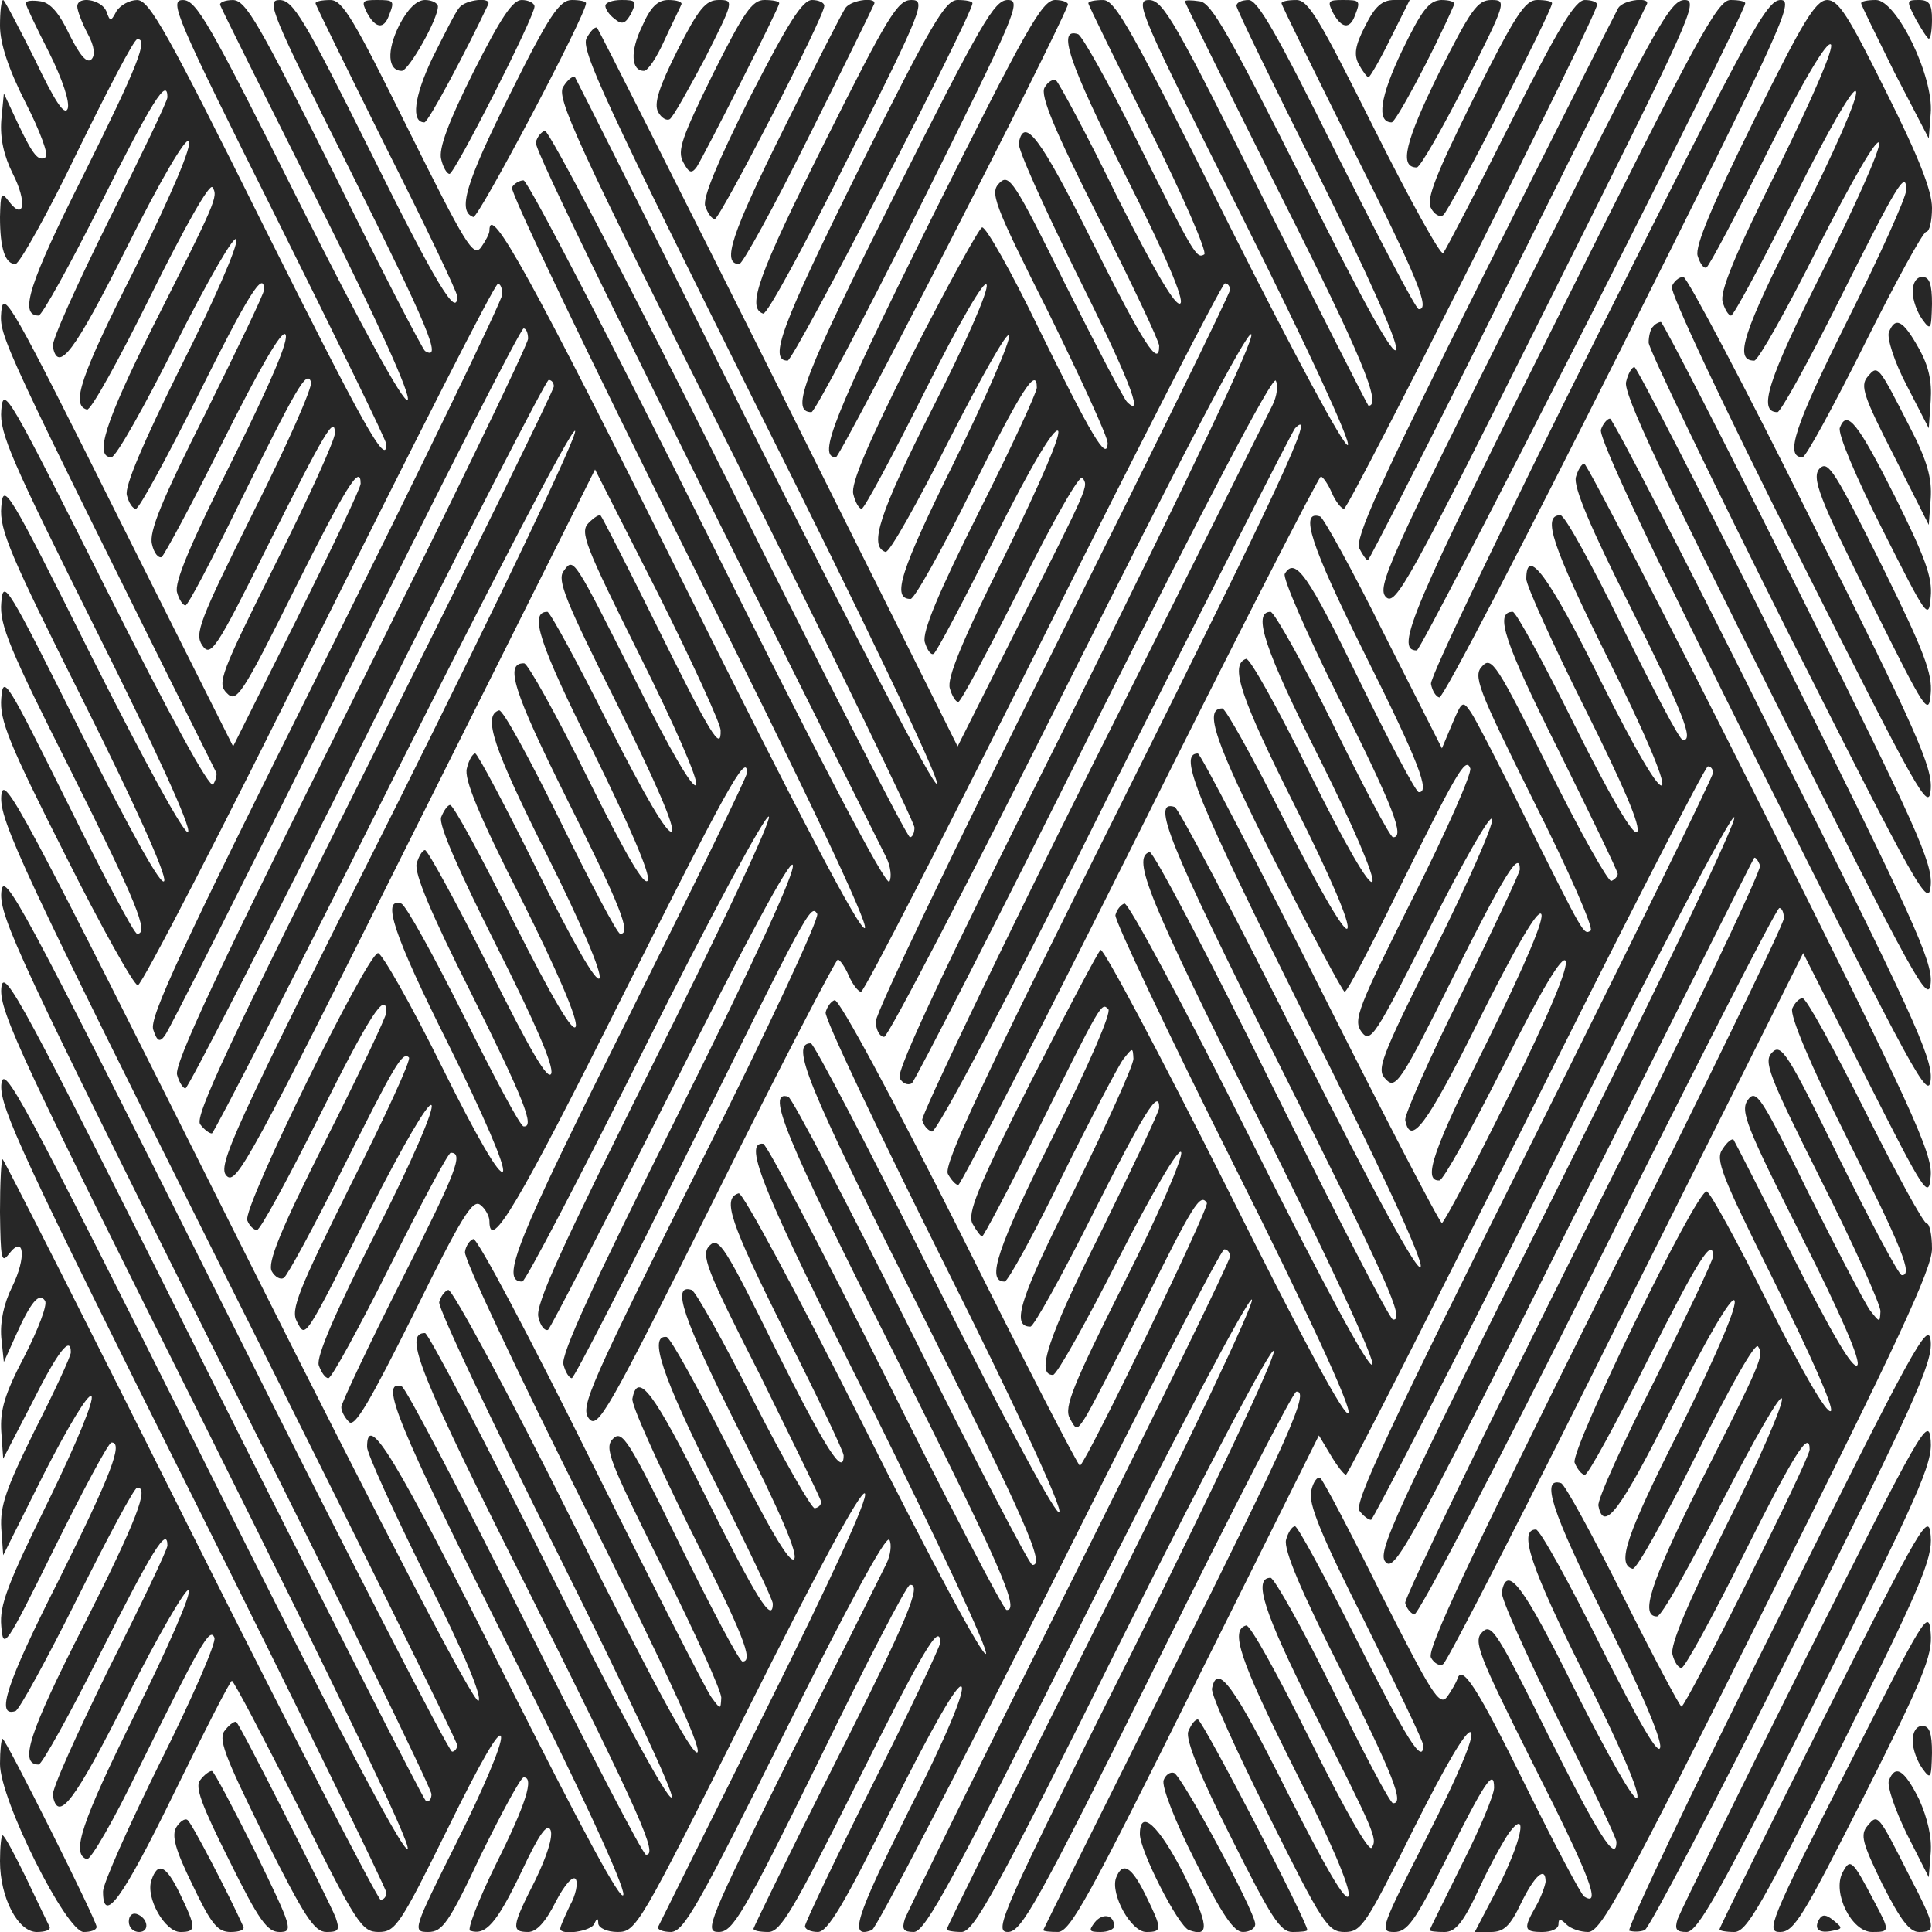 <!--?xml version="1.0" standalone="no"?-->

<svg version="1.0" xmlns="http://www.w3.org/2000/svg" width="300pt" height="300pt" viewBox="0 0 300 300" preserveAspectRatio="xMidYMid meet">
<g transform="translate(0,300) scale(0.1,-0.1)" fill="#272727" stroke="none">
<path d="M0 2960 c0 -27 13 -67 40 -120 22 -43 36 -81 31 -84 -11 -7 -19 1
-44 54 l-21 45 -4 -42 c-2 -28 4 -55 18 -83 22 -43 18 -74 -6 -43 -12 16 -13
14 -14 -24 0 -49 8 -73 24 -73 6 0 50 78 96 174 47 96 88 175 93 175 18 2 1
-41 -83 -210 -85 -169 -101 -219 -70 -219 5 0 49 79 97 175 79 158 103 196
103 164 0 -6 -41 -91 -91 -191 -49 -99 -89 -187 -87 -196 8 -42 33 -10 114
152 55 110 92 172 97 167 6 -6 -25 -79 -82 -195 -87 -172 -101 -215 -76 -222
6 -2 50 78 99 177 54 109 92 176 96 168 9 -14 6 -21 -93 -217 -74 -148 -91
-202 -64 -202 7 0 52 80 101 178 50 99 91 170 93 160 3 -9 -36 -98 -86 -197
-59 -119 -88 -187 -84 -200 3 -12 9 -21 14 -21 5 0 48 79 96 175 78 157 103
197 103 165 0 -6 -41 -91 -90 -190 -69 -137 -89 -186 -84 -205 3 -14 10 -22
15 -20 4 3 48 84 96 181 56 112 90 171 96 165 7 -7 -23 -76 -82 -195 -65 -130
-91 -191 -86 -206 3 -11 9 -20 13 -20 4 0 40 69 81 153 93 188 107 213 114
194 3 -7 -37 -98 -89 -201 -85 -171 -92 -190 -80 -208 13 -19 21 -8 101 153
90 180 105 205 105 176 0 -10 -41 -101 -92 -202 -86 -172 -91 -186 -76 -201
15 -16 23 -5 105 160 80 160 103 197 103 165 0 -7 -45 -101 -99 -210 l-99
-198 -179 357 c-164 328 -178 354 -181 318 -3 -39 -3 -39 334 -716 1 -3 -1
-12 -5 -18 -5 -8 -67 106 -167 305 -151 301 -159 316 -162 276 -3 -36 16 -78
148 -343 90 -180 148 -306 142 -312 -5 -5 -65 104 -148 269 -132 265 -139 276
-142 236 -3 -36 14 -75 128 -303 79 -158 129 -269 125 -278 -4 -10 -50 73
-128 228 -116 232 -122 243 -125 204 -3 -34 13 -72 108 -261 102 -204 122
-253 103 -253 -5 0 -53 92 -108 203 -95 191 -100 200 -103 163 -3 -34 12 -71
99 -243 56 -112 107 -203 113 -203 6 0 133 245 281 545 149 299 273 544 278
544 4 1 7 -7 7 -16 0 -9 -124 -265 -275 -568 -224 -449 -274 -556 -267 -574 6
-18 10 -20 18 -9 6 7 132 257 280 555 148 298 272 542 277 543 4 0 7 -7 7 -16
0 -9 -124 -265 -276 -569 -207 -414 -274 -558 -269 -574 3 -11 9 -21 13 -21 4
0 131 248 282 550 151 303 278 550 282 550 5 0 8 -5 8 -10 0 -6 -126 -262
-280 -571 -224 -448 -279 -564 -269 -575 6 -8 14 -14 18 -14 3 0 130 247 281
550 154 307 278 546 283 541 5 -5 -116 -258 -274 -575 -262 -522 -282 -567
-267 -582 15 -15 37 26 294 541 l278 556 98 -193 c53 -106 97 -202 97 -212 1
-34 -15 -8 -100 164 -45 91 -84 167 -86 169 -2 3 -10 -2 -19 -11 -14 -14 -6
-34 79 -205 55 -110 92 -195 88 -202 -5 -7 -41 55 -91 156 -101 201 -99 198
-115 176 -10 -14 3 -46 83 -206 59 -119 91 -192 85 -198 -6 -6 -42 55 -98 166
-48 96 -91 175 -95 175 -29 0 -13 -49 71 -217 56 -114 89 -190 85 -200 -5 -11
-35 41 -94 160 -48 97 -92 176 -98 177 -31 1 -17 -43 66 -210 84 -168 101
-211 83 -210 -5 1 -46 79 -93 175 -47 96 -89 173 -95 172 -26 -8 -9 -58 74
-224 54 -108 86 -184 82 -192 -5 -8 -41 55 -97 168 -49 99 -92 180 -96 181 -4
0 -10 -10 -13 -23 -5 -16 19 -74 85 -204 56 -112 88 -187 84 -197 -4 -11 -36
43 -97 164 -49 99 -93 180 -98 180 -4 0 -10 -9 -14 -19 -4 -12 26 -80 86 -200
60 -119 89 -186 85 -198 -5 -12 -33 36 -97 165 -50 100 -95 182 -99 182 -4 0
-10 -10 -13 -21 -4 -15 23 -79 84 -200 83 -167 100 -210 82 -208 -5 0 -46 77
-93 172 -47 94 -90 172 -97 174 -31 10 -12 -48 73 -218 56 -113 89 -190 85
-198 -5 -8 -40 52 -95 163 -48 97 -93 176 -99 176 -17 -1 -211 -396 -203 -415
3 -8 10 -15 15 -15 5 0 48 79 96 175 78 157 105 199 105 163 0 -6 -42 -95 -94
-198 -71 -141 -91 -191 -84 -204 5 -9 14 -14 19 -10 5 3 46 78 90 167 82 164
94 185 104 175 4 -3 -37 -92 -90 -197 -82 -165 -94 -195 -84 -213 14 -26 9
-34 115 176 50 98 89 165 94 160 5 -5 -30 -87 -86 -197 -65 -128 -93 -194 -89
-207 4 -11 10 -20 15 -20 5 0 48 79 96 175 48 96 90 175 94 175 20 0 10 -27
-76 -197 -52 -103 -94 -192 -94 -198 0 -6 5 -16 12 -23 9 -9 32 31 101 169 73
148 91 178 103 168 8 -6 14 -18 14 -25 0 -50 46 28 205 346 162 323 195 384
195 350 0 -6 -83 -176 -184 -379 -175 -350 -200 -411 -165 -411 5 0 91 165
192 367 101 202 187 361 191 355 4 -6 -77 -178 -179 -382 -143 -287 -184 -376
-179 -395 3 -14 10 -22 15 -20 4 3 90 170 191 371 118 236 185 360 189 351 5
-9 -60 -150 -177 -385 -134 -268 -184 -377 -179 -391 3 -12 9 -21 13 -21 4 1
83 155 176 343 191 386 195 394 205 378 4 -6 -77 -180 -181 -387 -172 -345
-187 -378 -174 -396 14 -19 28 6 198 346 100 201 186 366 189 366 3 0 11 -11
17 -25 6 -14 15 -25 19 -25 5 0 132 248 283 550 151 303 278 550 282 550 5 0
8 -5 8 -10 0 -6 -124 -258 -275 -561 -151 -303 -275 -561 -275 -575 0 -13 6
-24 13 -24 6 0 135 248 286 550 175 350 278 547 284 541 6 -6 -93 -215 -272
-575 -199 -397 -280 -569 -274 -580 4 -8 13 -12 19 -8 5 4 133 254 283 555
172 343 277 544 282 536 4 -7 2 -24 -5 -38 -7 -14 -133 -267 -280 -560 -147
-294 -265 -542 -264 -550 2 -8 8 -16 15 -18 7 -3 117 205 283 539 150 299 276
547 281 553 35 36 -25 -92 -270 -583 -215 -430 -277 -562 -269 -575 5 -9 12
-17 16 -17 4 0 131 248 282 550 151 303 278 550 281 550 3 0 11 -11 17 -25 6
-14 15 -25 19 -25 8 0 394 768 393 783 0 4 -9 7 -19 7 -15 0 -41 -43 -116
-192 -53 -106 -100 -196 -104 -201 -4 -4 -52 83 -107 193 -85 170 -102 200
-121 200 -13 0 -23 -2 -23 -5 0 -3 50 -104 110 -225 103 -205 121 -251 103
-250 -5 1 -61 109 -127 240 -92 186 -123 240 -137 240 -11 0 -19 -4 -19 -9 0
-5 57 -122 126 -260 76 -153 124 -260 122 -273 -2 -16 -49 68 -143 257 -116
231 -144 281 -162 283 -13 2 -23 2 -23 0 0 -3 67 -138 149 -302 126 -250 157
-326 136 -326 -1 0 -73 142 -160 315 -141 284 -159 315 -181 315 -23 0 -14
-20 147 -341 98 -196 167 -345 162 -350 -5 -5 -83 140 -184 341 -151 303 -177
350 -196 350 -13 0 -23 -2 -23 -5 0 -3 43 -90 95 -195 52 -104 90 -192 85
-195 -12 -7 -15 -3 -108 184 -42 85 -82 156 -88 158 -33 11 -15 -43 73 -218
63 -125 92 -194 86 -200 -7 -7 -40 50 -98 165 -47 97 -91 178 -95 181 -5 3
-13 -2 -18 -11 -7 -12 15 -65 84 -202 52 -103 94 -192 94 -199 0 -35 -24 2
-104 162 -81 163 -106 195 -114 153 -2 -9 38 -97 87 -197 81 -162 110 -234 81
-205 -5 5 -48 87 -96 183 -79 160 -87 172 -102 157 -15 -15 -10 -30 76 -201
50 -102 92 -193 92 -203 -1 -30 -25 11 -108 180 -42 87 -81 156 -87 155 -5 -2
-54 -91 -108 -197 -70 -140 -96 -201 -92 -217 3 -13 9 -23 13 -23 4 0 48 82
98 182 55 110 93 175 96 166 4 -8 -34 -94 -84 -192 -83 -164 -99 -214 -73
-223 6 -2 50 77 99 174 50 98 91 171 93 162 2 -9 -37 -98 -86 -198 -83 -168
-97 -211 -67 -211 6 0 49 77 95 170 77 155 101 192 101 158 0 -7 -40 -94 -90
-193 -64 -128 -88 -186 -84 -202 4 -13 10 -21 14 -18 4 2 47 83 95 180 55 110
92 172 98 166 5 -5 -26 -78 -83 -194 -67 -134 -90 -191 -85 -206 3 -11 9 -21
13 -21 4 0 47 81 97 180 50 101 92 175 96 168 9 -14 12 -7 -100 -230 l-94
-187 -277 555 c-153 306 -280 558 -283 561 -3 2 -10 -5 -16 -16 -10 -17 29
-100 269 -582 160 -319 279 -568 275 -576 -3 -9 -120 215 -282 538 -152 305
-278 556 -280 559 -3 3 -11 -3 -18 -14 -12 -16 15 -77 266 -577 153 -307 279
-566 279 -574 0 -8 -3 -15 -7 -15 -5 1 -131 248 -282 551 -153 306 -279 548
-285 546 -6 -2 -12 -10 -14 -18 -2 -12 132 -286 544 -1110 7 -14 9 -31 5 -38
-5 -8 -110 192 -282 538 -151 303 -279 550 -286 551 -6 0 -15 -5 -18 -11 -4
-5 120 -265 275 -575 185 -369 279 -569 273 -575 -7 -7 -105 181 -284 540
-234 470 -299 588 -299 543 0 -5 -6 -16 -13 -26 -12 -16 -24 4 -113 183 -85
172 -102 201 -121 201 -13 0 -23 -2 -23 -5 0 -3 50 -104 110 -225 61 -121 110
-224 110 -230 0 -35 -32 17 -135 225 -103 207 -120 235 -141 235 -21 0 -14
-18 111 -267 119 -239 143 -295 115 -278 -4 3 -68 126 -141 275 -118 236 -137
269 -157 270 -13 0 -22 -4 -20 -8 1 -4 70 -142 152 -306 92 -184 145 -301 139
-307 -6 -6 -70 111 -168 306 -140 280 -160 315 -181 315 -22 0 -12 -24 146
-340 93 -187 170 -344 170 -350 0 -35 -35 28 -191 340 -149 300 -177 350 -196
350 -12 0 -26 -8 -32 -17 -9 -17 -10 -17 -16 0 -8 18 -45 24 -45 7 0 -6 7 -25
16 -42 11 -20 12 -34 6 -40 -7 -7 -18 6 -34 38 -16 34 -30 50 -45 52 -13 2
-23 1 -23 -3 0 -3 16 -37 36 -76 21 -42 33 -78 29 -88 -5 -11 -20 12 -51 77
-25 50 -47 92 -49 92 -3 0 -5 -18 -5 -40z" id="node1" class="node" stroke-width="20"></path>
<path d="M570 2980 c13 -24 26 -26 34 -4 9 23 8 24 -19 24 -23 0 -24 -2 -15
-20z" id="node2" class="node" stroke-width="20"></path>
<path d="M620 2961 c-20 -40 -18 -71 4 -71 11 1 56 80 56 100 0 5 -9 10 -20
10 -13 0 -27 -14 -40 -39z" id="node3" class="node" stroke-width="20"></path>
<path d="M713 2988 c-6 -7 -24 -43 -42 -79 -28 -59 -33 -99 -12 -99 6 0 64
109 99 183 6 12 -35 8 -45 -5z" id="node4" class="node" stroke-width="20"></path>
<path d="M735 2888 c-39 -78 -54 -119 -50 -135 3 -13 9 -23 13 -23 8 0 132
244 132 260 0 5 -9 10 -20 10 -14 0 -32 -27 -75 -112z" id="node5" class="node" stroke-width="20"></path>
<path d="M791 2852 c-68 -137 -81 -180 -56 -189 8 -2 175 314 175 332 0 3 -10
5 -22 5 -19 0 -35 -23 -97 -148z" id="node6" class="node" stroke-width="20"></path>
<path d="M940 2991 c0 -5 6 -14 14 -20 12 -10 17 -8 26 8 9 19 8 21 -15 21
-14 0 -25 -4 -25 -9z" id="node7" class="node" stroke-width="20"></path>
<path d="M997 2959 c-19 -39 -17 -69 3 -69 6 0 20 21 32 48 12 26 24 50 26 55
2 4 -7 7 -20 7 -17 0 -28 -11 -41 -41z" id="node8" class="node" stroke-width="20"></path>
<path d="M1052 2922 c-29 -58 -37 -83 -30 -96 5 -9 13 -14 18 -11 5 3 29 46
55 95 45 89 45 90 21 90 -20 0 -31 -13 -64 -78z" id="node9" class="node" stroke-width="20"></path>
<path d="M1107 2885 c-48 -98 -56 -119 -46 -137 9 -17 13 -18 21 -7 12 19 128
247 128 254 0 3 -10 5 -23 5 -19 0 -32 -19 -80 -115z" id="node10" class="node" stroke-width="20"></path>
<path d="M1165 2850 c-51 -102 -74 -157 -70 -170 4 -11 10 -20 15 -20 8 0 170
314 170 331 0 5 -9 9 -19 9 -15 0 -37 -35 -96 -150z" id="node11" class="node" stroke-width="20"></path>
<path d="M1313 2988 c-5 -7 -49 -93 -97 -190 -80 -161 -96 -208 -68 -208 5 0
54 89 108 198 54 108 99 200 101 205 7 12 -34 8 -44 -5z" id="node12" class="node" stroke-width="20"></path>
<path d="M1280 2778 c-103 -206 -121 -256 -95 -265 6 -2 65 107 132 242 117
233 121 245 98 245 -21 0 -36 -24 -135 -222z" id="node13" class="node" stroke-width="20"></path>
<path d="M1334 2738 c-121 -244 -141 -298 -111 -298 10 0 287 537 287 555 0 3
-10 5 -23 5 -19 0 -40 -35 -153 -262z" id="node14" class="node" stroke-width="20"></path>
<path d="M1390 2699 c-142 -283 -164 -339 -130 -339 5 0 81 144 169 320 149
299 158 320 136 320 -21 0 -40 -33 -175 -301z" id="node15" class="node" stroke-width="20"></path>
<path d="M1446 2660 c-153 -309 -177 -370 -148 -370 7 0 335 639 360 702 2 4
-7 8 -20 8 -20 -1 -43 -41 -192 -340z" id="node16" class="node" stroke-width="20"></path>
<path d="M2070 2980 c13 -24 26 -26 34 -4 9 23 8 24 -19 24 -23 0 -24 -2 -15
-20z" id="node17" class="node" stroke-width="20"></path>
<path d="M2120 2960 c-16 -31 -18 -45 -10 -60 6 -11 13 -20 15 -20 2 0 18 27
34 60 l30 60 -24 0 c-19 0 -30 -10 -45 -40z" id="node18" class="node" stroke-width="20"></path>
<path d="M2177 2921 c-34 -71 -40 -111 -16 -111 6 0 62 103 97 183 2 4 -7 7
-20 7 -19 -1 -30 -15 -61 -79z" id="node19" class="node" stroke-width="20"></path>
<path d="M2234 2886 c-52 -106 -62 -146 -34 -146 5 0 39 59 75 130 64 127 65
130 41 130 -22 0 -32 -15 -82 -114z" id="node20" class="node" stroke-width="20"></path>
<path d="M2288 2847 c-58 -117 -74 -157 -66 -170 5 -10 14 -15 19 -11 9 5 169
317 169 329 0 3 -10 5 -23 5 -19 0 -34 -23 -99 -153z" id="node21" class="node" stroke-width="20"></path>
<path d="M2513 2988 c-4 -7 -99 -195 -210 -417 -162 -324 -200 -408 -192 -423
5 -10 11 -18 13 -18 2 0 100 192 217 428 117 235 214 430 216 435 7 12 -35 8
-44 -5z" id="node22" class="node" stroke-width="20"></path>
<path d="M2364 2545 c-210 -419 -226 -457 -212 -472 15 -15 35 22 252 456 221
442 235 471 212 471 -23 0 -45 -41 -252 -455z" id="node23" class="node" stroke-width="20"></path>
<path d="M2421 2511 c-230 -460 -256 -521 -221 -521 8 0 510 988 510 1005 0 3
-10 5 -23 5 -20 0 -52 -59 -266 -489z" id="node24" class="node" stroke-width="20"></path>
<path d="M2480 2478 c-143 -287 -260 -530 -258 -540 2 -11 8 -20 13 -21 6 -1
132 242 282 541 252 503 270 542 248 542 -22 0 -49 -50 -285 -522z" id="node25" class="node" stroke-width="20"></path>
<path d="M2723 2812 c-65 -132 -91 -194 -87 -209 4 -13 10 -21 14 -18 4 2 47
83 95 180 55 110 92 172 98 166 5 -5 -26 -78 -83 -194 -67 -134 -90 -191 -85
-206 3 -11 9 -21 13 -21 4 0 48 82 98 182 55 110 93 175 96 166 4 -8 -35 -97
-88 -201 -88 -174 -102 -217 -70 -217 6 0 51 80 100 178 52 102 91 170 94 160
2 -10 -38 -99 -88 -199 -85 -169 -101 -219 -70 -219 5 0 48 78 95 172 90 180
105 206 105 173 0 -11 -41 -102 -91 -202 -83 -166 -98 -213 -70 -213 5 0 48
79 96 175 48 96 91 175 96 175 5 0 9 17 9 37 0 27 -21 80 -71 180 -59 119 -74
143 -92 143 -18 -1 -37 -32 -114 -188z" id="node26" class="node" stroke-width="20"></path>
<path d="M2890 2995 c0 -3 24 -51 52 -108 l53 -102 3 39 c5 57 -53 176 -85
176 -13 0 -23 -2 -23 -5z" id="node27" class="node" stroke-width="20"></path>
<path d="M2975 2970 c9 -16 18 -30 20 -30 3 0 5 14 5 30 0 23 -4 30 -20 30
-20 0 -20 -1 -5 -30z" id="node28" class="node" stroke-width="20"></path>
<path d="M2596 2555 c-3 -9 78 -182 197 -418 187 -372 202 -399 205 -363 3 34
-21 89 -185 417 -103 208 -193 378 -199 379 -7 0 -15 -7 -18 -15z" id="node29" class="node" stroke-width="20"></path>
<path d="M2970 2547 c0 -13 7 -32 15 -43 13 -18 14 -16 15 24 0 31 -4 42 -15
42 -9 0 -15 -9 -15 -23z" id="node30" class="node" stroke-width="20"></path>
<path d="M2567 2493 c-4 -3 -7 -15 -7 -25 0 -10 98 -213 217 -451 202 -401
218 -429 221 -392 3 35 -22 91 -205 457 -114 230 -211 418 -214 418 -3 0 -9
-3 -12 -7z" id="node31" class="node" stroke-width="20"></path>
<path d="M2933 2484 c-3 -9 8 -45 28 -83 l34 -66 3 43 c2 30 -3 54 -19 82 -24
43 -36 49 -46 24z" id="node32" class="node" stroke-width="20"></path>
<path d="M2525 2407 c-5 -17 57 -148 232 -497 217 -433 238 -472 241 -436 3
33 -28 101 -225 497 -125 252 -231 458 -235 459 -4 0 -10 -10 -13 -23z" id="node33" class="node" stroke-width="20"></path>
<path d="M2900 2415 c-12 -14 -6 -31 41 -123 l54 -107 3 41 c2 31 -5 58 -32
110 -50 98 -50 98 -66 79z" id="node34" class="node" stroke-width="20"></path>
<path d="M2486 2333 c-5 -11 82 -195 251 -532 235 -469 258 -513 261 -477 3
33 -29 104 -244 532 -135 272 -250 494 -254 494 -4 0 -11 -8 -14 -17z" id="node35" class="node" stroke-width="20"></path>
<path d="M2857 2336 c-4 -9 26 -79 66 -158 69 -137 72 -142 75 -105 3 31 -9
62 -55 155 -58 115 -75 137 -86 108z" id="node36" class="node" stroke-width="20"></path>
<path d="M2447 2259 c-4 -15 23 -79 84 -200 83 -167 100 -210 82 -208 -5 0
-46 79 -93 174 -47 96 -90 175 -97 175 -29 0 -13 -47 73 -221 57 -114 89 -190
85 -198 -5 -8 -40 51 -96 163 -80 162 -115 209 -115 157 0 -10 41 -101 91
-201 59 -118 88 -185 81 -192 -6 -6 -40 52 -97 166 -48 97 -91 176 -96 176
-29 0 -13 -47 71 -215 50 -101 92 -188 92 -192 0 -4 -5 -9 -10 -11 -5 -1 -49
77 -97 174 -80 162 -89 175 -103 160 -15 -15 -9 -32 80 -211 54 -107 93 -197
88 -200 -11 -7 -10 -8 -99 170 -40 82 -80 159 -87 169 -13 19 -14 17 -29 -18
l-16 -38 -90 178 c-49 99 -94 180 -99 182 -33 11 -15 -44 69 -213 85 -170 102
-216 84 -215 -5 1 -46 79 -93 175 -79 163 -99 191 -115 164 -4 -5 34 -93 84
-193 85 -170 103 -217 84 -216 -5 1 -46 79 -93 175 -47 96 -91 174 -97 175
-29 0 -9 -59 76 -228 53 -106 86 -184 82 -191 -5 -7 -42 57 -97 168 -49 100
-93 179 -99 178 -26 -9 -9 -59 75 -227 56 -111 88 -186 82 -192 -5 -5 -43 60
-97 167 -48 96 -92 175 -97 175 -29 0 -13 -49 81 -236 57 -112 106 -204 109
-204 4 0 40 69 81 153 93 188 107 213 114 194 3 -7 -37 -98 -89 -201 -86 -172
-93 -190 -80 -208 14 -19 21 -8 107 163 51 101 94 177 96 167 2 -9 -38 -100
-89 -202 -86 -173 -91 -187 -76 -202 15 -16 23 -5 105 160 79 158 103 197 103
166 0 -5 -41 -92 -90 -192 -50 -100 -89 -189 -88 -197 8 -42 33 -9 114 154 57
114 91 172 97 166 6 -6 -23 -75 -82 -195 -85 -170 -103 -220 -76 -219 6 0 50
80 99 177 60 121 92 173 97 164 5 -9 -26 -84 -89 -211 -53 -108 -100 -196
-103 -196 -3 -1 -88 163 -189 364 -101 201 -186 365 -190 365 -31 0 -3 -68
167 -410 116 -232 183 -377 179 -387 -4 -11 -70 110 -189 347 -100 200 -187
365 -193 367 -37 12 -10 -56 161 -397 172 -344 197 -401 178 -399 -5 0 -89
164 -188 364 -99 201 -184 363 -190 362 -28 -9 -2 -72 169 -414 111 -223 181
-374 177 -382 -5 -8 -78 128 -191 354 -101 202 -188 364 -194 362 -6 -2 -12
-10 -14 -18 -1 -9 81 -182 183 -386 117 -234 183 -377 179 -387 -4 -11 -70
111 -191 354 -102 203 -189 367 -194 365 -4 -3 -53 -96 -109 -206 -83 -165
-98 -203 -90 -219 6 -11 13 -20 15 -20 2 0 40 71 83 158 103 207 102 206 113
195 5 -5 -29 -84 -86 -198 -87 -174 -104 -225 -75 -225 5 0 45 73 89 163 44
89 87 171 95 182 15 19 15 19 16 1 0 -10 -41 -101 -91 -202 -85 -169 -100
-214 -69 -214 5 0 49 79 97 175 79 157 103 196 103 165 0 -6 -41 -92 -90 -192
-83 -165 -102 -223 -75 -223 6 0 51 81 101 179 53 104 94 174 98 167 4 -6 -35
-97 -88 -202 -80 -160 -94 -194 -85 -211 10 -19 11 -19 23 -1 7 10 48 89 91
176 78 158 89 175 99 159 4 -7 -182 -393 -197 -408 -2 -2 -86 161 -186 362
-104 207 -188 363 -195 361 -6 -2 -12 -11 -14 -19 -2 -9 81 -183 183 -388 110
-220 184 -379 180 -388 -3 -9 -77 127 -192 356 -102 205 -189 372 -194 372
-32 0 -7 -62 166 -407 171 -341 198 -404 178 -403 -5 1 -89 163 -188 362 -99
199 -185 363 -191 365 -35 11 -6 -60 162 -394 169 -337 198 -404 177 -403 -5
1 -89 163 -188 362 -99 198 -184 361 -190 362 -32 3 -1 -73 169 -411 103 -208
181 -375 177 -381 -4 -7 -85 144 -190 354 -106 211 -188 363 -194 361 -26 -8
-14 -43 72 -216 50 -99 91 -185 91 -191 0 -34 -28 10 -106 166 -78 158 -88
174 -102 160 -14 -14 -7 -34 79 -203 51 -104 94 -191 94 -195 0 -5 -4 -9 -10
-10 -5 0 -48 75 -95 167 -47 93 -90 170 -96 172 -32 10 -14 -43 73 -217 65
-129 93 -194 86 -201 -7 -7 -39 48 -99 167 -49 97 -93 177 -99 178 -28 3 -8
-58 74 -223 50 -99 91 -185 91 -191 0 -33 -26 9 -104 166 -81 163 -106 196
-114 152 -2 -9 38 -97 87 -197 85 -169 102 -211 84 -211 -5 0 -48 82 -97 181
-80 164 -90 179 -104 165 -14 -14 -7 -32 76 -199 51 -101 92 -193 92 -203 -1
-19 -1 -19 -15 0 -8 10 -92 176 -187 367 -95 192 -177 347 -183 345 -5 -1 -12
-11 -13 -20 -2 -10 81 -186 184 -392 124 -249 184 -378 177 -385 -7 -7 -72
113 -193 356 -101 203 -188 364 -194 362 -6 -2 -12 -11 -14 -19 -2 -9 81 -184
183 -388 107 -215 183 -376 178 -381 -6 -6 -87 145 -192 356 -100 201 -186
365 -191 365 -34 0 -11 -59 165 -409 172 -345 197 -402 178 -401 -5 1 -89 163
-188 362 -99 199 -185 363 -191 365 -36 12 -7 -58 162 -397 115 -228 184 -379
182 -392 -2 -15 -64 100 -187 345 -167 335 -211 407 -211 350 0 -10 41 -100
91 -201 60 -119 88 -187 82 -193 -6 -6 -138 247 -374 718 -338 675 -364 725
-367 687 -3 -38 33 -115 352 -753 196 -391 356 -715 356 -721 0 -5 -4 -10 -8
-10 -5 0 -164 309 -353 688 -319 638 -344 684 -347 646 -3 -38 32 -111 332
-713 185 -369 336 -678 336 -687 0 -8 -4 -13 -9 -10 -4 3 -154 297 -332 653
-298 596 -324 645 -327 608 -3 -36 34 -114 319 -684 207 -415 318 -646 312
-652 -7 -7 -120 209 -319 608 -283 565 -309 615 -312 578 -2 -35 34 -113 298
-641 165 -331 300 -607 300 -613 0 -6 -4 -11 -9 -11 -4 0 -138 259 -296 575
-158 316 -289 575 -291 575 -2 0 -4 -37 -4 -82 1 -72 2 -81 14 -65 24 31 27
-6 5 -51 -13 -26 -19 -54 -17 -79 l4 -38 18 40 c24 54 37 69 46 55 4 -6 -11
-45 -32 -86 -31 -59 -38 -84 -36 -117 l3 -42 45 87 c40 80 60 105 60 78 0 -6
-25 -60 -56 -121 -45 -91 -54 -118 -52 -152 l3 -42 64 128 c37 72 68 124 73
119 5 -5 -24 -75 -67 -163 -63 -128 -76 -162 -73 -194 3 -38 6 -34 83 122 44
89 83 162 88 163 19 1 0 -49 -82 -214 -82 -162 -98 -213 -67 -203 6 2 49 81
96 175 47 94 88 171 93 172 19 1 0 -49 -83 -214 -85 -167 -101 -216 -70 -216
5 0 49 79 97 175 79 157 103 196 103 165 0 -6 -41 -92 -91 -191 -49 -100 -89
-188 -87 -197 8 -43 33 -11 115 152 48 96 92 171 96 167 5 -5 -33 -91 -83
-192 -84 -170 -100 -218 -75 -226 6 -1 42 61 80 140 97 196 111 221 118 204 3
-8 -35 -95 -84 -193 -49 -99 -89 -189 -89 -201 0 -53 30 -12 110 152 47 96 87
174 90 175 3 0 49 -88 103 -195 91 -184 99 -195 125 -195 26 0 33 10 108 162
51 104 80 154 82 141 2 -12 -29 -84 -68 -162 -69 -138 -70 -141 -45 -141 22 0
32 14 82 120 32 65 61 119 66 120 17 1 4 -41 -43 -135 -27 -55 -45 -102 -40
-103 24 -8 41 11 79 90 28 60 41 78 46 66 4 -10 -6 -41 -24 -78 -36 -71 -38
-80 -11 -80 13 0 27 15 43 47 14 27 27 41 31 35 4 -6 0 -25 -9 -41 -8 -17 -15
-32 -15 -36 0 -11 49 -4 53 8 4 9 6 9 6 0 1 -7 14 -13 30 -13 29 0 34 9 202
345 109 218 176 342 182 336 6 -6 -51 -130 -154 -337 -90 -181 -165 -332 -167
-336 -2 -4 7 -8 20 -8 20 1 41 38 177 311 98 197 157 306 162 298 4 -7 2 -24
-5 -38 -7 -14 -74 -149 -149 -298 -128 -259 -134 -273 -111 -273 22 0 38 27
157 269 72 148 135 270 140 270 19 2 -2 -50 -118 -280 -69 -137 -125 -252
-125 -254 0 -3 10 -5 23 -5 19 0 38 32 137 230 103 207 130 253 130 219 0 -5
-47 -105 -105 -220 -58 -116 -105 -215 -105 -220 0 -5 9 -9 20 -9 15 0 40 41
116 195 62 124 101 192 107 186 6 -6 -23 -77 -82 -193 -84 -169 -93 -199 -57
-185 7 3 131 242 276 531 144 289 266 526 271 526 5 0 9 -5 9 -11 0 -7 -112
-236 -249 -510 -137 -274 -252 -508 -256 -519 -5 -16 -2 -20 14 -20 18 0 62
82 269 497 137 274 252 491 256 485 4 -6 -101 -228 -234 -492 -132 -265 -240
-483 -240 -486 0 -2 10 -4 23 -4 19 0 51 57 252 461 131 262 231 452 233 441
2 -11 -96 -218 -217 -461 -206 -412 -219 -441 -196 -441 21 0 44 40 232 419
114 231 211 420 216 420 21 2 -10 -68 -193 -434 -110 -220 -200 -401 -200
-402 0 -2 10 -3 23 -3 19 1 47 52 213 386 l192 385 18 -30 c10 -17 21 -31 24
-31 3 0 129 247 280 550 151 303 278 550 282 550 5 0 8 -5 8 -10 0 -6 -126
-263 -280 -571 -223 -446 -278 -564 -269 -575 6 -8 14 -14 18 -14 3 0 130 247
281 550 153 306 278 546 283 541 5 -5 -117 -259 -274 -575 -258 -517 -282
-568 -267 -582 14 -15 40 32 292 537 153 304 278 555 280 557 2 1 6 -4 9 -12
3 -7 -120 -265 -274 -572 -154 -308 -278 -565 -277 -573 2 -8 8 -16 14 -18 6
-2 133 241 285 546 151 303 277 550 282 551 4 0 7 -7 7 -16 0 -9 -125 -267
-279 -574 -209 -420 -276 -562 -269 -574 5 -9 14 -14 19 -10 6 3 134 253 284
555 l275 549 97 -192 c93 -184 98 -191 101 -154 3 35 -29 105 -263 573 -147
293 -271 533 -275 533 -4 0 -10 -10 -13 -21z" id="node37" class="node" stroke-width="20"></path>
<path d="M2826 2273 c-14 -14 -2 -45 82 -213 82 -165 87 -173 90 -137 3 31
-11 67 -73 193 -76 153 -86 169 -99 157z" id="node38" class="node" stroke-width="20"></path>
<path d="M2783 1434 c-4 -11 28 -87 85 -201 86 -172 103 -214 85 -213 -5 1
-48 82 -97 181 -80 164 -90 179 -104 165 -14 -14 -7 -33 76 -199 51 -101 92
-193 92 -203 -1 -18 -1 -18 -16 1 -8 11 -51 93 -96 183 -73 149 -81 162 -94
144 -12 -17 -3 -40 83 -211 63 -125 93 -195 87 -201 -7 -7 -41 52 -99 167 -49
98 -91 180 -93 183 -2 3 -10 -3 -17 -14 -12 -16 -3 -39 81 -208 55 -111 92
-194 87 -199 -6 -6 -46 64 -97 166 -48 96 -91 175 -96 175 -17 0 -211 -400
-205 -421 4 -10 11 -19 16 -19 5 0 48 79 96 175 79 158 103 196 103 164 0 -6
-41 -92 -90 -191 -50 -99 -90 -187 -88 -196 8 -42 33 -10 114 152 55 110 92
172 97 167 6 -6 -25 -79 -82 -195 -87 -172 -101 -215 -76 -222 6 -2 50 78 99
177 54 109 92 176 96 168 9 -14 7 -20 -93 -218 -74 -149 -91 -201 -64 -201 7
0 52 80 101 178 50 97 91 169 93 160 2 -9 -36 -97 -86 -196 -60 -121 -88 -187
-84 -201 3 -12 9 -21 14 -21 5 0 48 79 96 175 79 158 103 196 103 164 0 -15
-192 -399 -199 -399 -3 1 -44 78 -91 172 -47 94 -90 173 -96 175 -32 10 -15
-43 67 -207 53 -106 89 -189 87 -203 -2 -15 -31 34 -93 158 -49 99 -94 180
-100 180 -28 0 -8 -59 75 -225 54 -108 88 -186 82 -192 -5 -5 -44 64 -96 167
-81 164 -106 197 -114 153 -2 -9 38 -97 87 -197 50 -99 91 -185 91 -191 0 -34
-28 10 -106 166 -79 159 -88 174 -102 160 -15 -14 -7 -34 80 -208 87 -172 105
-220 78 -203 -5 3 -45 79 -90 170 -77 157 -100 191 -107 168 -2 -6 -9 -18 -16
-28 -12 -15 -24 5 -102 159 -48 97 -91 179 -95 181 -4 3 -11 -6 -14 -20 -5
-19 15 -68 84 -205 49 -99 90 -184 90 -190 0 -32 -26 9 -104 165 -48 96 -91
175 -95 175 -5 0 -11 -10 -14 -21 -4 -15 23 -79 84 -200 83 -167 100 -210 82
-209 -5 1 -46 79 -93 175 -47 96 -91 174 -97 175 -28 0 -10 -54 64 -202 99
-196 102 -203 93 -217 -4 -8 -42 59 -96 168 -49 99 -93 179 -99 177 -25 -7
-11 -51 74 -221 57 -113 89 -188 85 -199 -4 -11 -35 42 -95 161 -83 166 -109
202 -117 161 -2 -9 38 -97 88 -197 84 -169 92 -181 118 -181 26 0 33 11 107
160 50 100 83 156 89 150 6 -6 -19 -65 -67 -160 -73 -144 -76 -150 -52 -150
20 0 32 16 80 112 61 122 75 143 75 112 0 -11 -22 -64 -50 -119 -27 -55 -50
-101 -50 -102 0 -2 10 -3 23 -3 17 0 29 14 54 68 17 37 39 76 47 87 30 39 18
-16 -19 -88 l-35 -67 25 0 c20 0 30 9 47 45 21 43 38 58 38 33 -1 -7 -7 -24
-15 -38 -20 -35 -19 -40 10 -40 14 0 25 5 25 12 0 9 3 9 12 0 7 -7 22 -12 34
-12 20 0 55 64 278 511 203 405 256 519 256 550 0 22 -4 39 -8 39 -5 0 -48 79
-96 175 -48 96 -91 175 -97 175 -5 0 -12 -7 -16 -16z" id="node39" class="node" stroke-width="20"></path>
<path d="M2758 480 c-131 -261 -233 -477 -228 -478 6 -2 17 -2 24 1 7 3 111
201 230 440 187 375 217 440 214 474 -3 35 -25 -5 -240 -437z" id="node40" class="node" stroke-width="20"></path>
<path d="M2803 423 c-105 -210 -194 -392 -198 -403 -5 -16 -2 -20 14 -20 17 0
52 61 201 361 160 319 181 366 178 402 -3 40 -14 20 -195 -340z" id="node41" class="node" stroke-width="20"></path>
<path d="M2832 332 c-89 -178 -162 -325 -162 -328 0 -2 10 -4 23 -4 19 0 41
38 166 288 124 249 142 292 139 327 -3 38 -13 21 -166 -283z" id="node42" class="node" stroke-width="20"></path>
<path d="M2868 253 c-121 -239 -126 -253 -104 -253 22 0 36 24 131 212 91 181
106 217 103 252 -3 39 -9 28 -130 -211z" id="node43" class="node" stroke-width="20"></path>
<path d="M350 314 c-12 -13 -3 -37 60 -165 63 -126 78 -149 97 -149 19 0 21 3
14 23 -11 27 -147 297 -154 303 -2 2 -10 -3 -17 -12z" id="node44" class="node" stroke-width="20"></path>
<path d="M1845 311 c-4 -13 19 -70 67 -165 62 -124 76 -146 95 -146 13 0 23 1
23 3 0 13 -163 327 -170 327 -5 0 -11 -9 -15 -19z" id="node45" class="node" stroke-width="20"></path>
<path d="M2970 297 c0 -13 7 -32 15 -43 13 -18 14 -16 15 24 0 31 -4 42 -15
42 -9 0 -15 -9 -15 -23z" id="node46" class="node" stroke-width="20"></path>
<path d="M0 261 c0 -56 103 -261 130 -261 11 0 20 3 20 8 0 10 -141 292 -146
292 -2 0 -4 -18 -4 -39z" id="node47" class="node" stroke-width="20"></path>
<path d="M311 236 c-9 -10 2 -39 45 -125 46 -93 59 -111 78 -111 22 0 20 6
-38 125 -34 68 -64 125 -67 125 -4 0 -12 -6 -18 -14z" id="node48" class="node" stroke-width="20"></path>
<path d="M1807 236 c-4 -9 18 -65 49 -126 42 -84 60 -110 74 -110 11 0 20 6
19 13 -1 20 -114 230 -126 234 -6 2 -13 -3 -16 -11z" id="node49" class="node" stroke-width="20"></path>
<path d="M2933 235 c-3 -9 10 -46 28 -83 l34 -67 3 38 c2 24 -5 54 -18 83 -23
46 -37 55 -47 29z" id="node50" class="node" stroke-width="20"></path>
<path d="M274 163 c-8 -13 -2 -35 25 -90 29 -61 39 -73 59 -73 13 0 22 3 20 8
-22 49 -81 163 -87 166 -4 3 -12 -3 -17 -11z" id="node51" class="node" stroke-width="20"></path>
<path d="M2900 165 c-12 -14 -8 -27 23 -91 28 -55 42 -74 57 -74 27 0 26 8
-15 87 -49 97 -49 97 -65 78z" id="node52" class="node" stroke-width="20"></path>
<path d="M1770 152 c0 -26 59 -142 76 -149 33 -12 31 7 -7 85 -39 77 -69 105
-69 64z" id="node53" class="node" stroke-width="20"></path>
<path d="M0 110 c0 -57 28 -110 57 -110 13 0 22 3 20 8 -2 4 -18 37 -36 75
-18 37 -34 67 -37 67 -2 0 -4 -18 -4 -40z" id="node54" class="node" stroke-width="20"></path>
<path d="M2861 92 c-16 -31 14 -92 46 -92 28 0 28 1 3 48 -34 65 -37 67 -49
44z" id="node55" class="node" stroke-width="20"></path>
<path d="M235 80 c-9 -27 21 -80 45 -80 25 0 25 6 0 58 -22 46 -35 52 -45 22z" id="node56" class="node" stroke-width="20"></path>
<path d="M1733 84 c-9 -25 23 -84 47 -84 25 0 25 4 -1 57 -22 45 -36 53 -46
27z" id="node57" class="node" stroke-width="20"></path>
<path d="M200 16 c0 -9 7 -16 16 -16 17 0 14 22 -4 28 -7 2 -12 -3 -12 -12z" id="node58" class="node" stroke-width="20"></path>
<path d="M1700 15 c-10 -13 -9 -15 9 -15 11 0 21 4 21 9 0 18 -18 21 -30 6z" id="node59" class="node" stroke-width="20"></path>
<path d="M2825 20 c-9 -15 -1 -23 21 -18 15 3 16 4 1 16 -11 9 -17 10 -22 2z" id="node60" class="node" stroke-width="20"></path>
</g>
<g transform="translate(0,300) scale(0.1,-0.1)" fill="#6ECE87" stroke="none">



























































</g>
</svg>